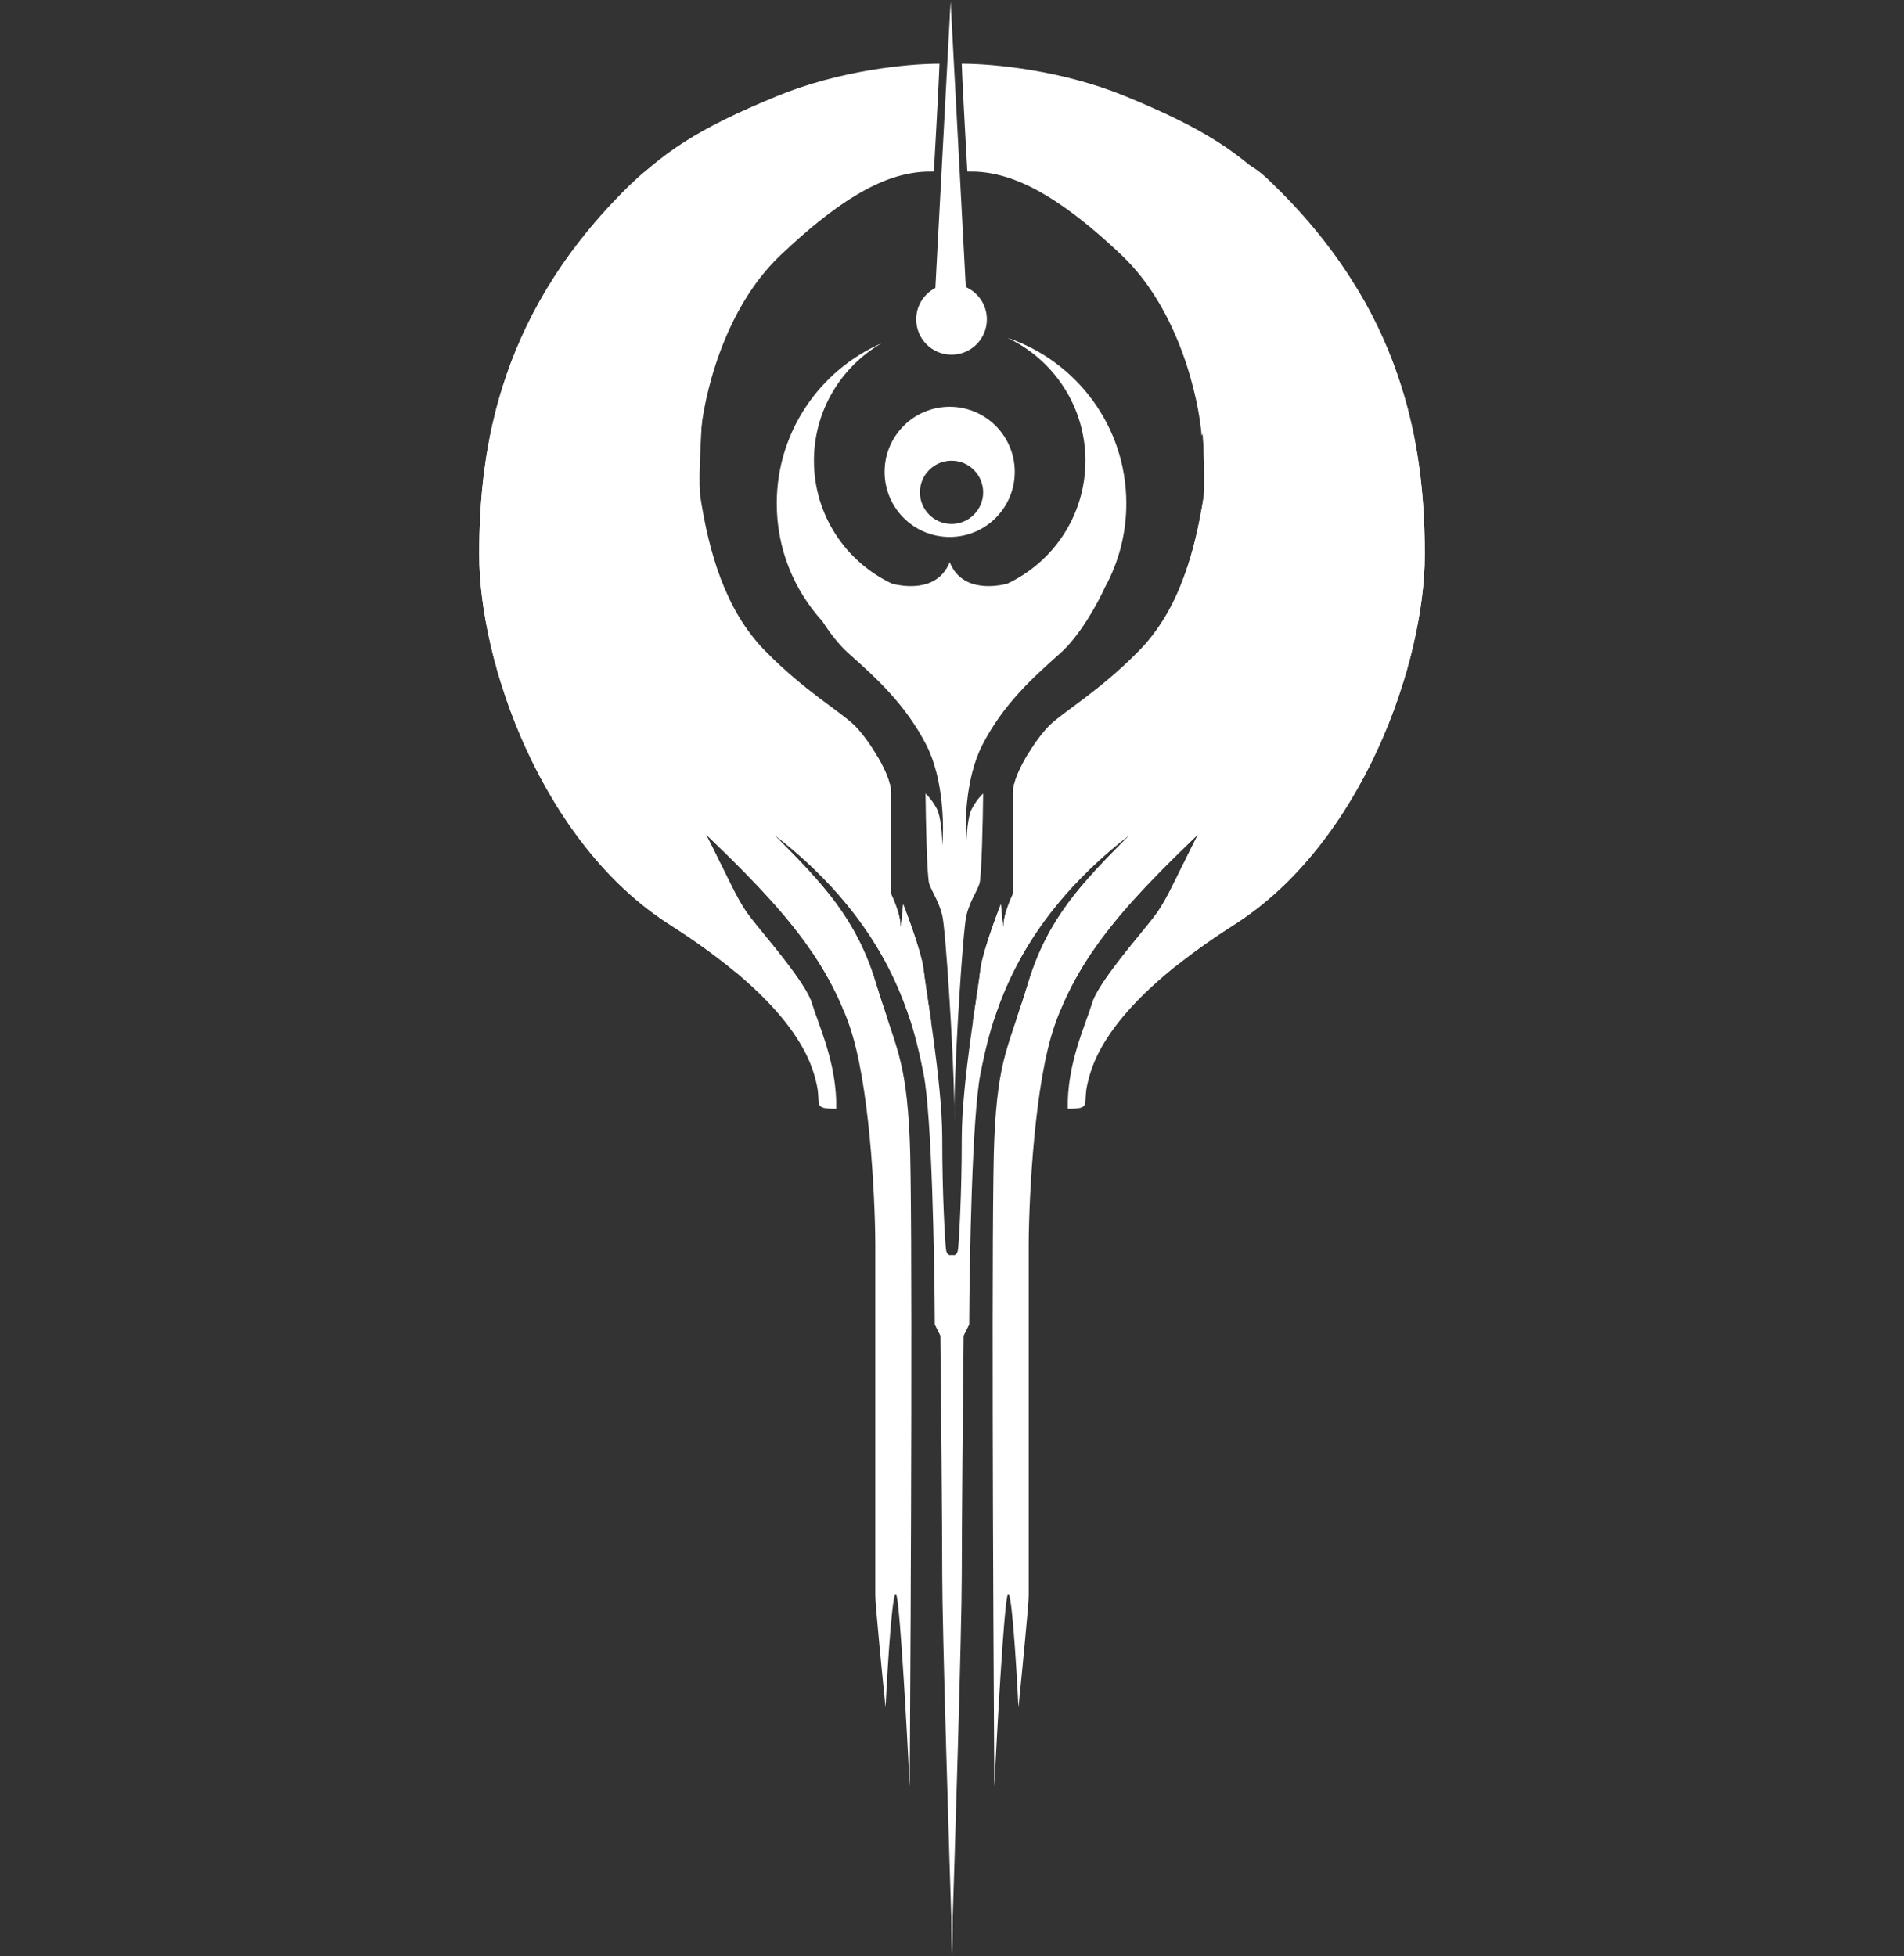 <svg width="1024" height="1052" viewBox="0 0 1024 1052" fill="none" xmlns="http://www.w3.org/2000/svg">
<rect x="0" y="0" width="1024" height="1052" fill="#333333" stroke="none"/>
<path d="M411.25 349.75C389.75 327.75 381.25 296.25 376.75 267.75C372.25 239.25 401.05 40.65 342.25 96.25C268.75 165.75 257.75 240.25 257.75 298.25C257.75 356.25 291.25 453.25 360.25 497.25C429.25 541.25 436.75 572.25 439.25 583.25C441.75 594.25 436.75 596.25 449.75 596.25C450.25 572.25 440.25 551.25 436.75 539.75C433.25 528.25 411.25 503.25 404.25 494.25C397.25 485.25 395.75 480.75 379.75 448.75C417.25 484.75 443.25 512.75 456.75 551.25C467.55 582.05 470.583 642.417 470.75 668.75V858.25C470.75 862.65 474.417 900.083 476.25 918.25C477.417 894.583 480.25 849.45 482.25 858.25C484.25 867.05 487.75 930.25 489.25 960.75C489.917 859.083 490.85 647.05 489.25 612.25C487.25 568.75 481.75 563.75 470.75 527.75C459.75 491.75 439.25 472.25 416.25 448.75C479.75 497.75 491.25 549.75 496.75 577.75C501.15 600.15 502.583 676.75 502.75 712.25L505.75 718.25C506.083 749.417 506.75 818.85 506.75 847.25C506.75 875.65 510.417 995.083 512.25 1051.25V674.75C511.25 675.25 509.15 675.35 508.75 671.75C508.25 667.25 506.75 642.75 506.75 612.25C506.75 581.75 497.75 531.75 496.75 521.75C495.95 513.75 489.083 494.75 485.75 486.25C485.25 491.917 484.25 502.05 484.25 497.25C484.25 492.45 480.917 484.25 479.25 480.75V426.25C479.25 416.75 467.25 397.75 459.75 390.25C452.25 382.75 432.75 371.75 411.25 349.75Z" fill="white"/>
<path d="M612.75 349.75C634.25 327.75 642.75 296.25 647.25 267.75C651.75 239.25 622.95 40.65 681.75 96.25C755.25 165.75 766.25 240.25 766.25 298.25C766.25 356.25 732.75 453.25 663.75 497.25C594.75 541.25 587.25 572.25 584.75 583.25C582.25 594.25 587.25 596.25 574.25 596.25C573.75 572.25 583.75 551.25 587.25 539.75C590.75 528.25 612.75 503.25 619.75 494.25C626.75 485.25 628.25 480.75 644.25 448.75C606.75 484.75 580.75 512.75 567.25 551.25C556.45 582.05 553.417 642.417 553.25 668.75V858.25C553.25 862.65 549.583 900.083 547.75 918.25C546.583 894.583 543.75 849.45 541.75 858.25C539.75 867.05 536.25 930.25 534.75 960.75C534.083 859.083 533.15 647.05 534.75 612.25C536.75 568.75 542.25 563.75 553.25 527.75C564.25 491.75 584.75 472.25 607.75 448.75C544.25 497.75 532.75 549.75 527.25 577.75C522.85 600.15 521.417 676.75 521.25 712.25L518.25 718.25C517.917 749.417 517.25 818.85 517.25 847.25C517.25 875.65 513.583 995.083 511.75 1051.25V674.75C512.75 675.25 514.85 675.35 515.25 671.75C515.75 667.25 517.25 642.75 517.25 612.25C517.25 581.75 526.25 531.75 527.25 521.75C528.05 513.75 534.917 494.75 538.25 486.25C538.75 491.917 539.75 502.05 539.75 497.25C539.75 492.45 543.083 484.25 544.75 480.75V426.25C544.75 416.75 556.75 397.75 564.25 390.25C571.75 382.75 591.25 371.75 612.75 349.75Z" fill="white"/>
<path d="M500.762 549.56C500.03 544.47 499.326 539.769 498.714 535.681C497.739 529.179 496.998 524.232 496.75 521.75C495.95 513.75 489.083 494.75 485.75 486.25C485.25 491.917 484.25 502.05 484.25 497.25C484.25 492.45 480.917 484.25 479.25 480.75V426.25C479.25 421.375 476.09 413.997 471.999 406.956C416.327 386.91 375.75 324.784 375.75 251.25C375.75 242.22 376.362 233.361 377.539 224.732C377.588 223.802 377.637 222.864 377.687 221.918C380.936 160.385 385.924 65.887 349.329 90.474C346.434 92.799 343.591 95.184 340.801 97.629C268.605 166.734 257.75 240.633 257.75 298.25C257.75 356.25 291.25 453.25 360.25 497.25C374.379 506.26 385.929 514.724 395.386 522.584C408.482 529.142 422.214 534.618 436.465 538.895C433.081 529.505 419.101 512.455 410.051 501.419L410.051 501.418C407.689 498.538 405.664 496.068 404.25 494.25C398.79 487.23 396.676 482.948 388.418 466.219L388.415 466.213C386.086 461.495 383.269 455.788 379.75 448.75C414.668 482.271 439.615 508.856 453.784 543.44C461.458 545.169 469.261 546.557 477.178 547.586C475.282 541.966 473.147 535.594 470.75 527.75C460.329 493.645 441.381 474.348 419.859 452.43C418.664 451.212 417.46 449.987 416.25 448.75C461.819 483.914 480.609 520.622 489.62 548.897C493.312 549.196 497.027 549.418 500.762 549.56Z" fill="white"/>
<path d="M546.942 547.232C548.807 541.699 550.903 535.43 553.25 527.75C563.671 493.645 582.619 474.348 604.141 452.43L604.163 452.408C605.351 451.197 606.547 449.979 607.75 448.75C562.3 483.822 543.489 520.431 534.451 548.676C530.741 549.014 527.007 549.273 523.253 549.452C523.98 544.404 524.678 539.74 525.286 535.682L525.286 535.681C526.261 529.179 527.002 524.232 527.25 521.75C528.05 513.75 534.917 494.75 538.25 486.25C538.75 491.917 539.75 502.05 539.75 497.25C539.75 492.45 543.083 484.25 544.75 480.75V426.25C544.75 421.094 548.284 413.141 552.716 405.745C590.282 390.97 620.596 356.896 635.574 313.255C641.431 298.463 644.89 282.694 647.25 267.75C648.361 260.713 647.442 243.307 646.313 221.918C643.282 164.505 638.736 78.395 667.866 87.091C694.378 107.475 716.818 132.895 733.752 161.92C761.03 210.508 766.25 258.294 766.25 298.25C766.25 356.25 732.75 453.25 663.75 497.25C651.756 504.898 641.62 512.154 633.046 518.98C618.744 526.693 603.632 533.096 587.869 538.027C591.756 528.484 605.173 512.122 613.949 501.418C616.311 498.538 618.336 496.068 619.75 494.25C625.21 487.23 627.324 482.948 635.581 466.22L635.585 466.213L635.598 466.187C637.924 461.474 640.738 455.775 644.25 448.75C609.548 482.064 584.693 508.528 570.48 542.801C562.762 544.63 554.91 546.113 546.942 547.232Z" fill="white"/>
<path d="M419.75 137.25C388.55 166.85 378.25 214.917 376.75 234.25C354.75 199.75 314.85 124.05 333.25 105.25C356.25 81.75 375.25 69.25 417.75 51.75C451.75 37.75 488.25 34.25 505.25 34.25C504.917 45.583 502.25 92.25 502.25 92.25C482.25 91.75 458.75 100.25 419.75 137.25Z" fill="white"/>
<path d="M603.25 137.25C634.45 166.85 644.75 214.917 646.25 234.25C668.25 199.75 708.15 124.05 689.75 105.25C666.75 81.75 647.75 69.25 605.25 51.75C571.25 37.75 534.25 34.25 517.25 34.25C517.583 45.583 520.25 92.25 520.25 92.25C540.25 91.75 564.25 100.25 603.25 137.25Z" fill="white"/>
<path fill-rule="evenodd" clip-rule="evenodd" d="M510.75 288.75C530.08 288.75 545.75 273.08 545.75 253.75C545.75 234.42 530.08 218.75 510.75 218.75C491.42 218.75 475.75 234.42 475.75 253.75C475.75 273.08 491.42 288.75 510.75 288.75ZM511.75 281.75C521.139 281.75 528.75 274.139 528.75 264.75C528.75 255.361 521.139 247.75 511.75 247.75C502.361 247.75 494.75 255.361 494.75 264.75C494.75 274.139 502.361 281.75 511.75 281.75Z" fill="white"/>
<path fill-rule="evenodd" clip-rule="evenodd" d="M510.75 302.25C504.88 317.12 488.802 316.135 479.836 313.901C454.973 302.261 437.75 277.017 437.75 247.75C437.75 220.764 452.393 197.198 474.167 184.564C440.959 199.066 417.75 232.197 417.75 270.75C417.75 295.126 427.028 317.335 442.246 334.037C446.31 340.341 451.134 346.682 456.25 351.25L457.018 351.936C470.85 364.281 486.96 378.66 498.25 400.75C507.45 418.75 507.75 444.25 506.75 454.75C506.75 449.917 506.15 439.15 503.75 434.75C501.35 430.35 498.75 427.583 497.75 426.75C497.917 441.417 498.55 471.65 499.75 475.25C500.321 476.962 501.18 478.673 502.137 480.577C503.695 483.679 505.511 487.293 506.75 492.25C508.529 499.365 512.681 563.042 513.226 593.572C513.227 593.946 513.229 594.315 513.23 594.678C513.232 595.194 513.234 595.699 513.236 596.193C513.205 598.892 513.208 601.27 513.25 603.25C513.298 601.003 513.295 598.244 513.25 595.084C513.679 565.2 517.941 499.485 519.75 492.25C520.989 487.293 522.805 483.679 524.363 480.577C525.32 478.673 526.179 476.962 526.75 475.25C527.95 471.65 528.583 441.417 528.75 426.75C527.75 427.583 525.15 430.35 522.75 434.75C520.35 439.15 519.75 449.917 519.75 454.75C518.75 444.25 519.05 418.75 528.25 400.75C539.54 378.66 555.65 364.281 569.482 351.936L570.25 351.25C581.03 341.625 590.513 324.126 594.33 315.694C601.612 302.342 605.75 287.029 605.75 270.75C605.75 229.322 578.95 194.153 541.741 181.636C566.563 193.291 583.75 218.513 583.75 247.75C583.75 277.017 566.527 302.261 541.664 313.901C532.698 316.135 516.62 317.12 510.75 302.25ZM513.25 603.25C513.25 601.078 513.248 598.461 513.245 595.443C513.243 595.594 513.241 595.745 513.239 595.895L513.236 596.193C513.245 598.899 513.25 601.262 513.25 603.25Z" fill="white"/>
<path d="M503.055 154.852L511.25 0.75L519.419 154.361C526.092 157.309 530.75 163.985 530.75 171.75C530.75 182.243 522.243 190.75 511.75 190.75C501.257 190.75 492.75 182.243 492.75 171.75C492.75 164.39 496.935 158.007 503.055 154.852Z" fill="white"/>
</svg>

